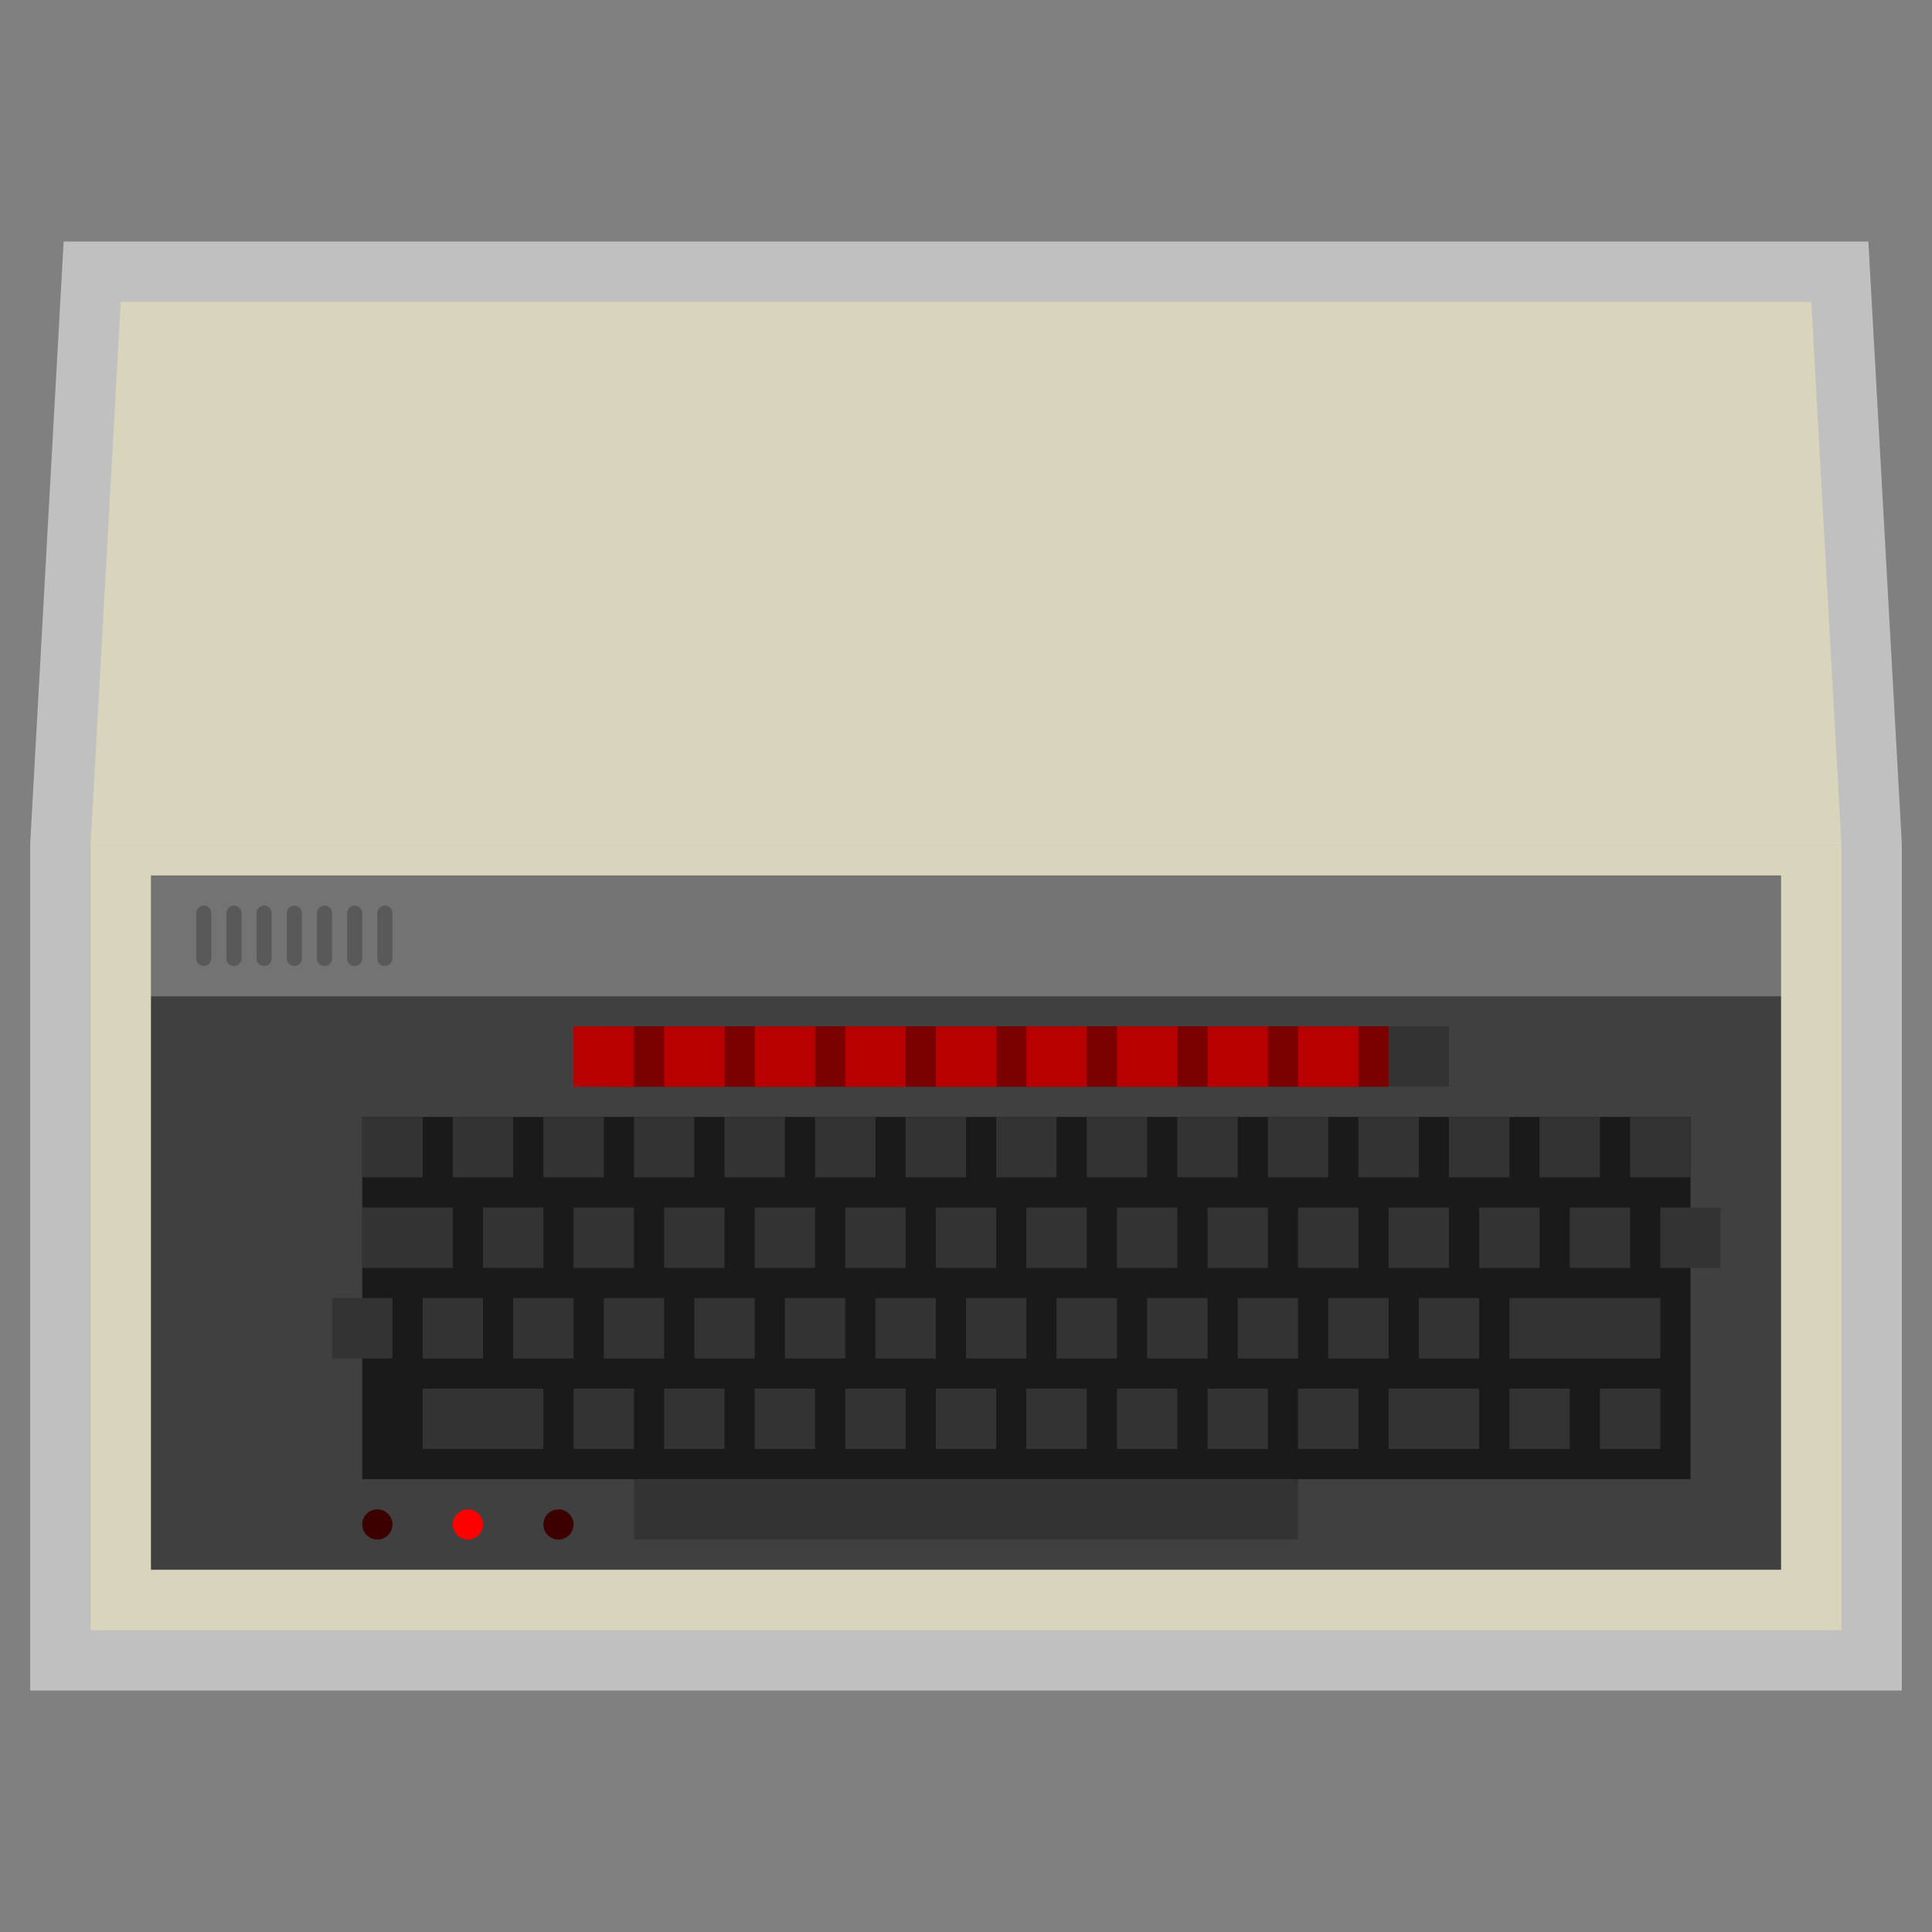 <svg xmlns="http://www.w3.org/2000/svg" xml:space="preserve" viewBox="0 0 256 256"><rect x="0" y="0" width="256" height="256" fill="#808080" stroke="none"/><path d="m251.988 111.556-4-72-.42-7.556H8.432l-.42 7.556-4 72-.012.222V224h248V111.778z" style="opacity:.5;fill:#fff"/><path d="M12 112h232v104H12z" style="fill:#d9d4bc"/><path d="M20 132h216v76H20z" style="fill:#404040"/><path d="M48 148h176v48H48z" style="fill:#1a1a1a"/><path d="M80 136h104v8H80z" style="fill:#7b0000"/><path d="M244 112H12l4-72h224z" style="fill:#d9d4bc"/><path d="M20 116h216v16H20z" style="fill:#737373"/><path d="M27 128a1 1 0 0 0 1-1v-6a1 1 0 0 0-2 0v6a1 1 0 0 0 1 1m4 0a1 1 0 0 0 1-1v-6a1 1 0 0 0-2 0v6a1 1 0 0 0 1 1m4 0a1 1 0 0 0 1-1v-6a1 1 0 0 0-2 0v6a1 1 0 0 0 1 1m4 0a1 1 0 0 0 1-1v-6a1 1 0 0 0-2 0v6a1 1 0 0 0 1 1m4 0a1 1 0 0 0 1-1v-6a1 1 0 0 0-2 0v6a1 1 0 0 0 1 1m4 0a1 1 0 0 0 1-1v-6a1 1 0 0 0-2 0v6a1 1 0 0 0 1 1m4 0a1 1 0 0 0 1-1v-6a1 1 0 0 0-2 0v6a1 1 0 0 0 1 1" style="fill:#595959"/><path d="M76 136h8v8h-8zm12 0h8v8h-8zm12 0h8v8h-8zm12 0h8v8h-8zm12 0h8v8h-8zm12 0h8v8h-8zm12 0h8v8h-8zm12 0h8v8h-8zm12 0h8v8h-8z" style="fill:#b80000"/><path d="M184 136h8v8h-8zM48 148h8v8h-8zm-4 24h8v8h-8zm32 12h8v8h-8zm12 0h8v8h-8zm-4 12h88v8H84zm16-12h8v8h-8zm12 0h8v8h-8zm12 0h8v8h-8zm12 0h8v8h-8zm12 0h8v8h-8zm12 0h8v8h-8zm12 0h8v8h-8zm12 0h12v8h-12zm16 0h8v8h-8zm12 0h8v8h-8zm-156 0h16v8H56zm0-12h8v8h-8zm12 0h8v8h-8zm12 0h8v8h-8zm12 0h8v8h-8zm12 0h8v8h-8zm12 0h8v8h-8zm12 0h8v8h-8zm12 0h8v8h-8zm12 0h8v8h-8zm12 0h8v8h-8zm12 0h8v8h-8zm12 0h8v8h-8zm12 0h20v8h-20zM48 160h12v8H48zm12-12h8v8h-8zm4 12h8v8h-8zm12 0h8v8h-8zm12 0h8v8h-8zm12 0h8v8h-8zm12 0h8v8h-8zm12 0h8v8h-8zm12 0h8v8h-8zm12 0h8v8h-8zm12 0h8v8h-8zm12 0h8v8h-8zm12 0h8v8h-8zm12 0h8v8h-8zm12 0h8v8h-8zm12 0h8v8h-8zM72 148h8v8h-8zm12 0h8v8h-8zm12 0h8v8h-8zm12 0h8v8h-8zm12 0h8v8h-8zm12 0h8v8h-8zm12 0h8v8h-8zm12 0h8v8h-8zm12 0h8v8h-8zm12 0h8v8h-8zm12 0h8v8h-8zm12 0h8v8h-8zm12 0h8v8h-8z" style="fill:#333"/><circle cx="50" cy="202" r="2" style="fill:#3d0000"/><circle cx="74" cy="202" r="2" style="fill:#3d0000"/><circle cx="62" cy="202" r="2" style="fill:red"/></svg>